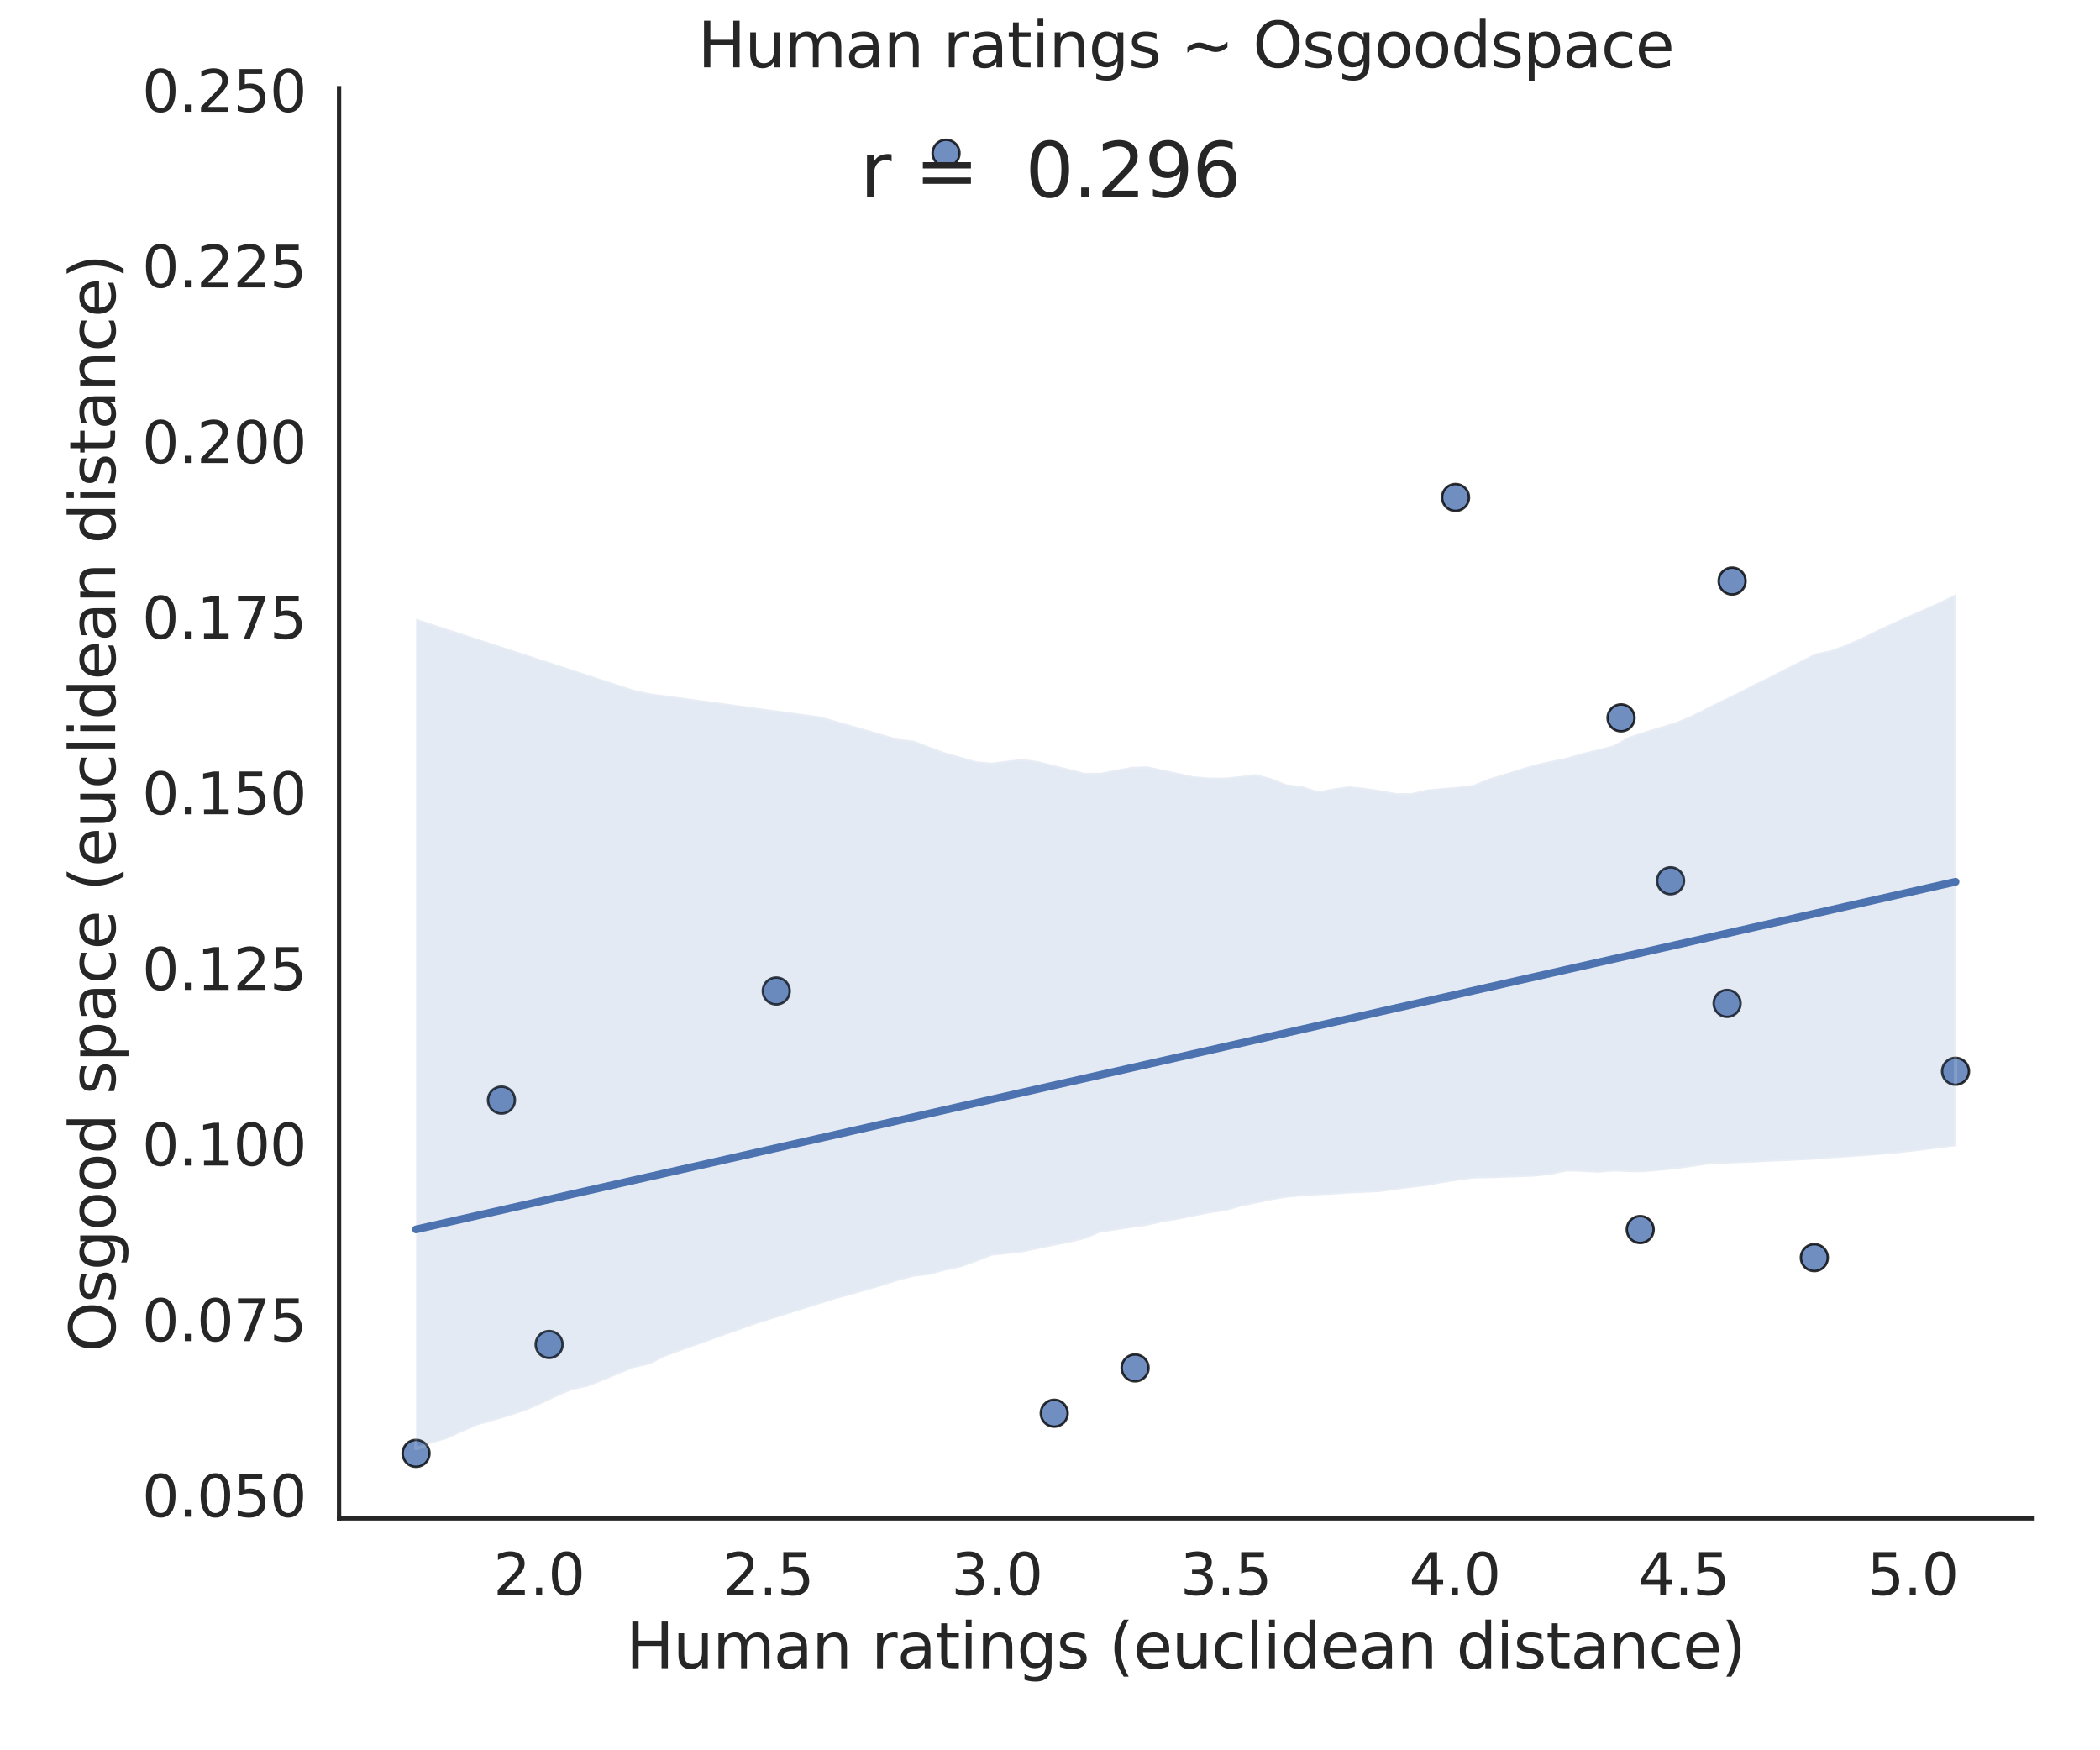 <?xml version="1.0" encoding="utf-8" standalone="no"?>
<!DOCTYPE svg PUBLIC "-//W3C//DTD SVG 1.1//EN"
  "http://www.w3.org/Graphics/SVG/1.1/DTD/svg11.dtd">
<svg height="504pt" version="1.1" viewBox="0 0 604.8 504" width="604.8pt" xmlns="http://www.w3.org/2000/svg" xmlns:xlink="http://www.w3.org/1999/xlink">
 <defs>
  <style type="text/css">*{stroke-linecap:butt;stroke-linejoin:round;}</style>
 </defs>
 <g id="figure_1">
  <g id="patch_1">
   <path d="M 0 504 
L 604.8 504 
L 604.8 0 
L 0 0 
z
" style="fill:#ffffff;"/>
  </g>
  <g id="axes_1">
   <g id="patch_2">
    <path d="M 97.65 437.22 
L 585.36 437.22 
L 585.36 25.395 
L 97.65 25.395 
z
" style="fill:#ffffff;"/>
   </g>
   <g id="matplotlib.axis_1">
    <g id="xtick_1">
     <g id="text_1">
      <!-- 2.0 -->
      <g style="fill:#262626;" transform="translate(142.093 459.257)scale(0.165 -0.165)">
       <defs>
        <path d="M 1228 531 
L 3431 531 
L 3431 0 
L 469 0 
L 469 531 
Q 828 903 1448 1529 
Q 2069 2156 2228 2338 
Q 2531 2678 2651 2914 
Q 2772 3150 2772 3378 
Q 2772 3750 2511 3984 
Q 2250 4219 1831 4219 
Q 1534 4219 1204 4116 
Q 875 4013 500 3803 
L 500 4441 
Q 881 4594 1212 4672 
Q 1544 4750 1819 4750 
Q 2544 4750 2975 4387 
Q 3406 4025 3406 3419 
Q 3406 3131 3298 2873 
Q 3191 2616 2906 2266 
Q 2828 2175 2409 1742 
Q 1991 1309 1228 531 
z
" id="DejaVuSans-32" transform="scale(0.016)"/>
        <path d="M 684 794 
L 1344 794 
L 1344 0 
L 684 0 
L 684 794 
z
" id="DejaVuSans-2e" transform="scale(0.016)"/>
        <path d="M 2034 4250 
Q 1547 4250 1301 3770 
Q 1056 3291 1056 2328 
Q 1056 1369 1301 889 
Q 1547 409 2034 409 
Q 2525 409 2770 889 
Q 3016 1369 3016 2328 
Q 3016 3291 2770 3770 
Q 2525 4250 2034 4250 
z
M 2034 4750 
Q 2819 4750 3233 4129 
Q 3647 3509 3647 2328 
Q 3647 1150 3233 529 
Q 2819 -91 2034 -91 
Q 1250 -91 836 529 
Q 422 1150 422 2328 
Q 422 3509 836 4129 
Q 1250 4750 2034 4750 
z
" id="DejaVuSans-30" transform="scale(0.016)"/>
       </defs>
       <use xlink:href="#DejaVuSans-32"/>
       <use x="63.623" xlink:href="#DejaVuSans-2e"/>
       <use x="95.41" xlink:href="#DejaVuSans-30"/>
      </g>
     </g>
    </g>
    <g id="xtick_2">
     <g id="text_2">
      <!-- 2.5 -->
      <g style="fill:#262626;" transform="translate(208.026 459.257)scale(0.165 -0.165)">
       <defs>
        <path d="M 691 4666 
L 3169 4666 
L 3169 4134 
L 1269 4134 
L 1269 2991 
Q 1406 3038 1543 3061 
Q 1681 3084 1819 3084 
Q 2600 3084 3056 2656 
Q 3513 2228 3513 1497 
Q 3513 744 3044 326 
Q 2575 -91 1722 -91 
Q 1428 -91 1123 -41 
Q 819 9 494 109 
L 494 744 
Q 775 591 1075 516 
Q 1375 441 1709 441 
Q 2250 441 2565 725 
Q 2881 1009 2881 1497 
Q 2881 1984 2565 2268 
Q 2250 2553 1709 2553 
Q 1456 2553 1204 2497 
Q 953 2441 691 2322 
L 691 4666 
z
" id="DejaVuSans-35" transform="scale(0.016)"/>
       </defs>
       <use xlink:href="#DejaVuSans-32"/>
       <use x="63.623" xlink:href="#DejaVuSans-2e"/>
       <use x="95.41" xlink:href="#DejaVuSans-35"/>
      </g>
     </g>
    </g>
    <g id="xtick_3">
     <g id="text_3">
      <!-- 3.0 -->
      <g style="fill:#262626;" transform="translate(273.959 459.257)scale(0.165 -0.165)">
       <defs>
        <path d="M 2597 2516 
Q 3050 2419 3304 2112 
Q 3559 1806 3559 1356 
Q 3559 666 3084 287 
Q 2609 -91 1734 -91 
Q 1441 -91 1130 -33 
Q 819 25 488 141 
L 488 750 
Q 750 597 1062 519 
Q 1375 441 1716 441 
Q 2309 441 2620 675 
Q 2931 909 2931 1356 
Q 2931 1769 2642 2001 
Q 2353 2234 1838 2234 
L 1294 2234 
L 1294 2753 
L 1863 2753 
Q 2328 2753 2575 2939 
Q 2822 3125 2822 3475 
Q 2822 3834 2567 4026 
Q 2313 4219 1838 4219 
Q 1578 4219 1281 4162 
Q 984 4106 628 3988 
L 628 4550 
Q 988 4650 1302 4700 
Q 1616 4750 1894 4750 
Q 2613 4750 3031 4423 
Q 3450 4097 3450 3541 
Q 3450 3153 3228 2886 
Q 3006 2619 2597 2516 
z
" id="DejaVuSans-33" transform="scale(0.016)"/>
       </defs>
       <use xlink:href="#DejaVuSans-33"/>
       <use x="63.623" xlink:href="#DejaVuSans-2e"/>
       <use x="95.41" xlink:href="#DejaVuSans-30"/>
      </g>
     </g>
    </g>
    <g id="xtick_4">
     <g id="text_4">
      <!-- 3.5 -->
      <g style="fill:#262626;" transform="translate(339.892 459.257)scale(0.165 -0.165)">
       <use xlink:href="#DejaVuSans-33"/>
       <use x="63.623" xlink:href="#DejaVuSans-2e"/>
       <use x="95.41" xlink:href="#DejaVuSans-35"/>
      </g>
     </g>
    </g>
    <g id="xtick_5">
     <g id="text_5">
      <!-- 4.0 -->
      <g style="fill:#262626;" transform="translate(405.825 459.257)scale(0.165 -0.165)">
       <defs>
        <path d="M 2419 4116 
L 825 1625 
L 2419 1625 
L 2419 4116 
z
M 2253 4666 
L 3047 4666 
L 3047 1625 
L 3713 1625 
L 3713 1100 
L 3047 1100 
L 3047 0 
L 2419 0 
L 2419 1100 
L 313 1100 
L 313 1709 
L 2253 4666 
z
" id="DejaVuSans-34" transform="scale(0.016)"/>
       </defs>
       <use xlink:href="#DejaVuSans-34"/>
       <use x="63.623" xlink:href="#DejaVuSans-2e"/>
       <use x="95.41" xlink:href="#DejaVuSans-30"/>
      </g>
     </g>
    </g>
    <g id="xtick_6">
     <g id="text_6">
      <!-- 4.5 -->
      <g style="fill:#262626;" transform="translate(471.758 459.257)scale(0.165 -0.165)">
       <use xlink:href="#DejaVuSans-34"/>
       <use x="63.623" xlink:href="#DejaVuSans-2e"/>
       <use x="95.41" xlink:href="#DejaVuSans-35"/>
      </g>
     </g>
    </g>
    <g id="xtick_7">
     <g id="text_7">
      <!-- 5.0 -->
      <g style="fill:#262626;" transform="translate(537.691 459.257)scale(0.165 -0.165)">
       <use xlink:href="#DejaVuSans-35"/>
       <use x="63.623" xlink:href="#DejaVuSans-2e"/>
       <use x="95.41" xlink:href="#DejaVuSans-30"/>
      </g>
     </g>
    </g>
    <g id="text_8">
     <!-- Human ratings (euclidean distance) -->
     <g style="fill:#262626;" transform="translate(180.297 480.366)scale(0.18 -0.18)">
      <defs>
       <path d="M 628 4666 
L 1259 4666 
L 1259 2753 
L 3553 2753 
L 3553 4666 
L 4184 4666 
L 4184 0 
L 3553 0 
L 3553 2222 
L 1259 2222 
L 1259 0 
L 628 0 
L 628 4666 
z
" id="DejaVuSans-48" transform="scale(0.016)"/>
       <path d="M 544 1381 
L 544 3500 
L 1119 3500 
L 1119 1403 
Q 1119 906 1312 657 
Q 1506 409 1894 409 
Q 2359 409 2629 706 
Q 2900 1003 2900 1516 
L 2900 3500 
L 3475 3500 
L 3475 0 
L 2900 0 
L 2900 538 
Q 2691 219 2414 64 
Q 2138 -91 1772 -91 
Q 1169 -91 856 284 
Q 544 659 544 1381 
z
M 1991 3584 
L 1991 3584 
z
" id="DejaVuSans-75" transform="scale(0.016)"/>
       <path d="M 3328 2828 
Q 3544 3216 3844 3400 
Q 4144 3584 4550 3584 
Q 5097 3584 5394 3201 
Q 5691 2819 5691 2113 
L 5691 0 
L 5113 0 
L 5113 2094 
Q 5113 2597 4934 2840 
Q 4756 3084 4391 3084 
Q 3944 3084 3684 2787 
Q 3425 2491 3425 1978 
L 3425 0 
L 2847 0 
L 2847 2094 
Q 2847 2600 2669 2842 
Q 2491 3084 2119 3084 
Q 1678 3084 1418 2786 
Q 1159 2488 1159 1978 
L 1159 0 
L 581 0 
L 581 3500 
L 1159 3500 
L 1159 2956 
Q 1356 3278 1631 3431 
Q 1906 3584 2284 3584 
Q 2666 3584 2933 3390 
Q 3200 3197 3328 2828 
z
" id="DejaVuSans-6d" transform="scale(0.016)"/>
       <path d="M 2194 1759 
Q 1497 1759 1228 1600 
Q 959 1441 959 1056 
Q 959 750 1161 570 
Q 1363 391 1709 391 
Q 2188 391 2477 730 
Q 2766 1069 2766 1631 
L 2766 1759 
L 2194 1759 
z
M 3341 1997 
L 3341 0 
L 2766 0 
L 2766 531 
Q 2569 213 2275 61 
Q 1981 -91 1556 -91 
Q 1019 -91 701 211 
Q 384 513 384 1019 
Q 384 1609 779 1909 
Q 1175 2209 1959 2209 
L 2766 2209 
L 2766 2266 
Q 2766 2663 2505 2880 
Q 2244 3097 1772 3097 
Q 1472 3097 1187 3025 
Q 903 2953 641 2809 
L 641 3341 
Q 956 3463 1253 3523 
Q 1550 3584 1831 3584 
Q 2591 3584 2966 3190 
Q 3341 2797 3341 1997 
z
" id="DejaVuSans-61" transform="scale(0.016)"/>
       <path d="M 3513 2113 
L 3513 0 
L 2938 0 
L 2938 2094 
Q 2938 2591 2744 2837 
Q 2550 3084 2163 3084 
Q 1697 3084 1428 2787 
Q 1159 2491 1159 1978 
L 1159 0 
L 581 0 
L 581 3500 
L 1159 3500 
L 1159 2956 
Q 1366 3272 1645 3428 
Q 1925 3584 2291 3584 
Q 2894 3584 3203 3211 
Q 3513 2838 3513 2113 
z
" id="DejaVuSans-6e" transform="scale(0.016)"/>
       <path id="DejaVuSans-20" transform="scale(0.016)"/>
       <path d="M 2631 2963 
Q 2534 3019 2420 3045 
Q 2306 3072 2169 3072 
Q 1681 3072 1420 2755 
Q 1159 2438 1159 1844 
L 1159 0 
L 581 0 
L 581 3500 
L 1159 3500 
L 1159 2956 
Q 1341 3275 1631 3429 
Q 1922 3584 2338 3584 
Q 2397 3584 2469 3576 
Q 2541 3569 2628 3553 
L 2631 2963 
z
" id="DejaVuSans-72" transform="scale(0.016)"/>
       <path d="M 1172 4494 
L 1172 3500 
L 2356 3500 
L 2356 3053 
L 1172 3053 
L 1172 1153 
Q 1172 725 1289 603 
Q 1406 481 1766 481 
L 2356 481 
L 2356 0 
L 1766 0 
Q 1100 0 847 248 
Q 594 497 594 1153 
L 594 3053 
L 172 3053 
L 172 3500 
L 594 3500 
L 594 4494 
L 1172 4494 
z
" id="DejaVuSans-74" transform="scale(0.016)"/>
       <path d="M 603 3500 
L 1178 3500 
L 1178 0 
L 603 0 
L 603 3500 
z
M 603 4863 
L 1178 4863 
L 1178 4134 
L 603 4134 
L 603 4863 
z
" id="DejaVuSans-69" transform="scale(0.016)"/>
       <path d="M 2906 1791 
Q 2906 2416 2648 2759 
Q 2391 3103 1925 3103 
Q 1463 3103 1205 2759 
Q 947 2416 947 1791 
Q 947 1169 1205 825 
Q 1463 481 1925 481 
Q 2391 481 2648 825 
Q 2906 1169 2906 1791 
z
M 3481 434 
Q 3481 -459 3084 -895 
Q 2688 -1331 1869 -1331 
Q 1566 -1331 1297 -1286 
Q 1028 -1241 775 -1147 
L 775 -588 
Q 1028 -725 1275 -790 
Q 1522 -856 1778 -856 
Q 2344 -856 2625 -561 
Q 2906 -266 2906 331 
L 2906 616 
Q 2728 306 2450 153 
Q 2172 0 1784 0 
Q 1141 0 747 490 
Q 353 981 353 1791 
Q 353 2603 747 3093 
Q 1141 3584 1784 3584 
Q 2172 3584 2450 3431 
Q 2728 3278 2906 2969 
L 2906 3500 
L 3481 3500 
L 3481 434 
z
" id="DejaVuSans-67" transform="scale(0.016)"/>
       <path d="M 2834 3397 
L 2834 2853 
Q 2591 2978 2328 3040 
Q 2066 3103 1784 3103 
Q 1356 3103 1142 2972 
Q 928 2841 928 2578 
Q 928 2378 1081 2264 
Q 1234 2150 1697 2047 
L 1894 2003 
Q 2506 1872 2764 1633 
Q 3022 1394 3022 966 
Q 3022 478 2636 193 
Q 2250 -91 1575 -91 
Q 1294 -91 989 -36 
Q 684 19 347 128 
L 347 722 
Q 666 556 975 473 
Q 1284 391 1588 391 
Q 1994 391 2212 530 
Q 2431 669 2431 922 
Q 2431 1156 2273 1281 
Q 2116 1406 1581 1522 
L 1381 1569 
Q 847 1681 609 1914 
Q 372 2147 372 2553 
Q 372 3047 722 3315 
Q 1072 3584 1716 3584 
Q 2034 3584 2315 3537 
Q 2597 3491 2834 3397 
z
" id="DejaVuSans-73" transform="scale(0.016)"/>
       <path d="M 1984 4856 
Q 1566 4138 1362 3434 
Q 1159 2731 1159 2009 
Q 1159 1288 1364 580 
Q 1569 -128 1984 -844 
L 1484 -844 
Q 1016 -109 783 600 
Q 550 1309 550 2009 
Q 550 2706 781 3412 
Q 1013 4119 1484 4856 
L 1984 4856 
z
" id="DejaVuSans-28" transform="scale(0.016)"/>
       <path d="M 3597 1894 
L 3597 1613 
L 953 1613 
Q 991 1019 1311 708 
Q 1631 397 2203 397 
Q 2534 397 2845 478 
Q 3156 559 3463 722 
L 3463 178 
Q 3153 47 2828 -22 
Q 2503 -91 2169 -91 
Q 1331 -91 842 396 
Q 353 884 353 1716 
Q 353 2575 817 3079 
Q 1281 3584 2069 3584 
Q 2775 3584 3186 3129 
Q 3597 2675 3597 1894 
z
M 3022 2063 
Q 3016 2534 2758 2815 
Q 2500 3097 2075 3097 
Q 1594 3097 1305 2825 
Q 1016 2553 972 2059 
L 3022 2063 
z
" id="DejaVuSans-65" transform="scale(0.016)"/>
       <path d="M 3122 3366 
L 3122 2828 
Q 2878 2963 2633 3030 
Q 2388 3097 2138 3097 
Q 1578 3097 1268 2742 
Q 959 2388 959 1747 
Q 959 1106 1268 751 
Q 1578 397 2138 397 
Q 2388 397 2633 464 
Q 2878 531 3122 666 
L 3122 134 
Q 2881 22 2623 -34 
Q 2366 -91 2075 -91 
Q 1284 -91 818 406 
Q 353 903 353 1747 
Q 353 2603 823 3093 
Q 1294 3584 2113 3584 
Q 2378 3584 2631 3529 
Q 2884 3475 3122 3366 
z
" id="DejaVuSans-63" transform="scale(0.016)"/>
       <path d="M 603 4863 
L 1178 4863 
L 1178 0 
L 603 0 
L 603 4863 
z
" id="DejaVuSans-6c" transform="scale(0.016)"/>
       <path d="M 2906 2969 
L 2906 4863 
L 3481 4863 
L 3481 0 
L 2906 0 
L 2906 525 
Q 2725 213 2448 61 
Q 2172 -91 1784 -91 
Q 1150 -91 751 415 
Q 353 922 353 1747 
Q 353 2572 751 3078 
Q 1150 3584 1784 3584 
Q 2172 3584 2448 3432 
Q 2725 3281 2906 2969 
z
M 947 1747 
Q 947 1113 1208 752 
Q 1469 391 1925 391 
Q 2381 391 2643 752 
Q 2906 1113 2906 1747 
Q 2906 2381 2643 2742 
Q 2381 3103 1925 3103 
Q 1469 3103 1208 2742 
Q 947 2381 947 1747 
z
" id="DejaVuSans-64" transform="scale(0.016)"/>
       <path d="M 513 4856 
L 1013 4856 
Q 1481 4119 1714 3412 
Q 1947 2706 1947 2009 
Q 1947 1309 1714 600 
Q 1481 -109 1013 -844 
L 513 -844 
Q 928 -128 1133 580 
Q 1338 1288 1338 2009 
Q 1338 2731 1133 3434 
Q 928 4138 513 4856 
z
" id="DejaVuSans-29" transform="scale(0.016)"/>
      </defs>
      <use xlink:href="#DejaVuSans-48"/>
      <use x="75.195" xlink:href="#DejaVuSans-75"/>
      <use x="138.574" xlink:href="#DejaVuSans-6d"/>
      <use x="235.986" xlink:href="#DejaVuSans-61"/>
      <use x="297.266" xlink:href="#DejaVuSans-6e"/>
      <use x="360.645" xlink:href="#DejaVuSans-20"/>
      <use x="392.432" xlink:href="#DejaVuSans-72"/>
      <use x="433.545" xlink:href="#DejaVuSans-61"/>
      <use x="494.824" xlink:href="#DejaVuSans-74"/>
      <use x="534.033" xlink:href="#DejaVuSans-69"/>
      <use x="561.816" xlink:href="#DejaVuSans-6e"/>
      <use x="625.195" xlink:href="#DejaVuSans-67"/>
      <use x="688.672" xlink:href="#DejaVuSans-73"/>
      <use x="740.771" xlink:href="#DejaVuSans-20"/>
      <use x="772.559" xlink:href="#DejaVuSans-28"/>
      <use x="811.572" xlink:href="#DejaVuSans-65"/>
      <use x="873.096" xlink:href="#DejaVuSans-75"/>
      <use x="936.475" xlink:href="#DejaVuSans-63"/>
      <use x="991.455" xlink:href="#DejaVuSans-6c"/>
      <use x="1019.238" xlink:href="#DejaVuSans-69"/>
      <use x="1047.021" xlink:href="#DejaVuSans-64"/>
      <use x="1110.498" xlink:href="#DejaVuSans-65"/>
      <use x="1172.021" xlink:href="#DejaVuSans-61"/>
      <use x="1233.301" xlink:href="#DejaVuSans-6e"/>
      <use x="1296.68" xlink:href="#DejaVuSans-20"/>
      <use x="1328.467" xlink:href="#DejaVuSans-64"/>
      <use x="1391.943" xlink:href="#DejaVuSans-69"/>
      <use x="1419.727" xlink:href="#DejaVuSans-73"/>
      <use x="1471.826" xlink:href="#DejaVuSans-74"/>
      <use x="1511.035" xlink:href="#DejaVuSans-61"/>
      <use x="1572.314" xlink:href="#DejaVuSans-6e"/>
      <use x="1635.693" xlink:href="#DejaVuSans-63"/>
      <use x="1690.674" xlink:href="#DejaVuSans-65"/>
      <use x="1752.197" xlink:href="#DejaVuSans-29"/>
     </g>
    </g>
   </g>
   <g id="matplotlib.axis_2">
    <g id="ytick_1">
     <g id="text_9">
      <!-- 0.050 -->
      <g style="fill:#262626;" transform="translate(40.914 436.754)scale(0.165 -0.165)">
       <use xlink:href="#DejaVuSans-30"/>
       <use x="63.623" xlink:href="#DejaVuSans-2e"/>
       <use x="95.41" xlink:href="#DejaVuSans-30"/>
       <use x="159.033" xlink:href="#DejaVuSans-35"/>
       <use x="222.656" xlink:href="#DejaVuSans-30"/>
      </g>
     </g>
    </g>
    <g id="ytick_2">
     <g id="text_10">
      <!-- 0.075 -->
      <g style="fill:#262626;" transform="translate(40.914 386.183)scale(0.165 -0.165)">
       <defs>
        <path d="M 525 4666 
L 3525 4666 
L 3525 4397 
L 1831 0 
L 1172 0 
L 2766 4134 
L 525 4134 
L 525 4666 
z
" id="DejaVuSans-37" transform="scale(0.016)"/>
       </defs>
       <use xlink:href="#DejaVuSans-30"/>
       <use x="63.623" xlink:href="#DejaVuSans-2e"/>
       <use x="95.41" xlink:href="#DejaVuSans-30"/>
       <use x="159.033" xlink:href="#DejaVuSans-37"/>
       <use x="222.656" xlink:href="#DejaVuSans-35"/>
      </g>
     </g>
    </g>
    <g id="ytick_3">
     <g id="text_11">
      <!-- 0.100 -->
      <g style="fill:#262626;" transform="translate(40.914 335.613)scale(0.165 -0.165)">
       <defs>
        <path d="M 794 531 
L 1825 531 
L 1825 4091 
L 703 3866 
L 703 4441 
L 1819 4666 
L 2450 4666 
L 2450 531 
L 3481 531 
L 3481 0 
L 794 0 
L 794 531 
z
" id="DejaVuSans-31" transform="scale(0.016)"/>
       </defs>
       <use xlink:href="#DejaVuSans-30"/>
       <use x="63.623" xlink:href="#DejaVuSans-2e"/>
       <use x="95.41" xlink:href="#DejaVuSans-31"/>
       <use x="159.033" xlink:href="#DejaVuSans-30"/>
       <use x="222.656" xlink:href="#DejaVuSans-30"/>
      </g>
     </g>
    </g>
    <g id="ytick_4">
     <g id="text_12">
      <!-- 0.125 -->
      <g style="fill:#262626;" transform="translate(40.914 285.042)scale(0.165 -0.165)">
       <use xlink:href="#DejaVuSans-30"/>
       <use x="63.623" xlink:href="#DejaVuSans-2e"/>
       <use x="95.41" xlink:href="#DejaVuSans-31"/>
       <use x="159.033" xlink:href="#DejaVuSans-32"/>
       <use x="222.656" xlink:href="#DejaVuSans-35"/>
      </g>
     </g>
    </g>
    <g id="ytick_5">
     <g id="text_13">
      <!-- 0.150 -->
      <g style="fill:#262626;" transform="translate(40.914 234.472)scale(0.165 -0.165)">
       <use xlink:href="#DejaVuSans-30"/>
       <use x="63.623" xlink:href="#DejaVuSans-2e"/>
       <use x="95.41" xlink:href="#DejaVuSans-31"/>
       <use x="159.033" xlink:href="#DejaVuSans-35"/>
       <use x="222.656" xlink:href="#DejaVuSans-30"/>
      </g>
     </g>
    </g>
    <g id="ytick_6">
     <g id="text_14">
      <!-- 0.175 -->
      <g style="fill:#262626;" transform="translate(40.914 183.901)scale(0.165 -0.165)">
       <use xlink:href="#DejaVuSans-30"/>
       <use x="63.623" xlink:href="#DejaVuSans-2e"/>
       <use x="95.41" xlink:href="#DejaVuSans-31"/>
       <use x="159.033" xlink:href="#DejaVuSans-37"/>
       <use x="222.656" xlink:href="#DejaVuSans-35"/>
      </g>
     </g>
    </g>
    <g id="ytick_7">
     <g id="text_15">
      <!-- 0.200 -->
      <g style="fill:#262626;" transform="translate(40.914 133.331)scale(0.165 -0.165)">
       <use xlink:href="#DejaVuSans-30"/>
       <use x="63.623" xlink:href="#DejaVuSans-2e"/>
       <use x="95.41" xlink:href="#DejaVuSans-32"/>
       <use x="159.033" xlink:href="#DejaVuSans-30"/>
       <use x="222.656" xlink:href="#DejaVuSans-30"/>
      </g>
     </g>
    </g>
    <g id="ytick_8">
     <g id="text_16">
      <!-- 0.225 -->
      <g style="fill:#262626;" transform="translate(40.914 82.76)scale(0.165 -0.165)">
       <use xlink:href="#DejaVuSans-30"/>
       <use x="63.623" xlink:href="#DejaVuSans-2e"/>
       <use x="95.41" xlink:href="#DejaVuSans-32"/>
       <use x="159.033" xlink:href="#DejaVuSans-32"/>
       <use x="222.656" xlink:href="#DejaVuSans-35"/>
      </g>
     </g>
    </g>
    <g id="ytick_9">
     <g id="text_17">
      <!-- 0.250 -->
      <g style="fill:#262626;" transform="translate(40.914 32.189)scale(0.165 -0.165)">
       <use xlink:href="#DejaVuSans-30"/>
       <use x="63.623" xlink:href="#DejaVuSans-2e"/>
       <use x="95.41" xlink:href="#DejaVuSans-32"/>
       <use x="159.033" xlink:href="#DejaVuSans-35"/>
       <use x="222.656" xlink:href="#DejaVuSans-30"/>
      </g>
     </g>
    </g>
    <g id="text_18">
     <!-- Osgood space (euclidean distance) -->
     <g style="fill:#262626;" transform="translate(33.17 389.326)rotate(-90)scale(0.18 -0.18)">
      <defs>
       <path d="M 2522 4238 
Q 1834 4238 1429 3725 
Q 1025 3213 1025 2328 
Q 1025 1447 1429 934 
Q 1834 422 2522 422 
Q 3209 422 3611 934 
Q 4013 1447 4013 2328 
Q 4013 3213 3611 3725 
Q 3209 4238 2522 4238 
z
M 2522 4750 
Q 3503 4750 4090 4092 
Q 4678 3434 4678 2328 
Q 4678 1225 4090 567 
Q 3503 -91 2522 -91 
Q 1538 -91 948 565 
Q 359 1222 359 2328 
Q 359 3434 948 4092 
Q 1538 4750 2522 4750 
z
" id="DejaVuSans-4f" transform="scale(0.016)"/>
       <path d="M 1959 3097 
Q 1497 3097 1228 2736 
Q 959 2375 959 1747 
Q 959 1119 1226 758 
Q 1494 397 1959 397 
Q 2419 397 2687 759 
Q 2956 1122 2956 1747 
Q 2956 2369 2687 2733 
Q 2419 3097 1959 3097 
z
M 1959 3584 
Q 2709 3584 3137 3096 
Q 3566 2609 3566 1747 
Q 3566 888 3137 398 
Q 2709 -91 1959 -91 
Q 1206 -91 779 398 
Q 353 888 353 1747 
Q 353 2609 779 3096 
Q 1206 3584 1959 3584 
z
" id="DejaVuSans-6f" transform="scale(0.016)"/>
       <path d="M 1159 525 
L 1159 -1331 
L 581 -1331 
L 581 3500 
L 1159 3500 
L 1159 2969 
Q 1341 3281 1617 3432 
Q 1894 3584 2278 3584 
Q 2916 3584 3314 3078 
Q 3713 2572 3713 1747 
Q 3713 922 3314 415 
Q 2916 -91 2278 -91 
Q 1894 -91 1617 61 
Q 1341 213 1159 525 
z
M 3116 1747 
Q 3116 2381 2855 2742 
Q 2594 3103 2138 3103 
Q 1681 3103 1420 2742 
Q 1159 2381 1159 1747 
Q 1159 1113 1420 752 
Q 1681 391 2138 391 
Q 2594 391 2855 752 
Q 3116 1113 3116 1747 
z
" id="DejaVuSans-70" transform="scale(0.016)"/>
      </defs>
      <use xlink:href="#DejaVuSans-4f"/>
      <use x="78.711" xlink:href="#DejaVuSans-73"/>
      <use x="130.811" xlink:href="#DejaVuSans-67"/>
      <use x="194.287" xlink:href="#DejaVuSans-6f"/>
      <use x="255.469" xlink:href="#DejaVuSans-6f"/>
      <use x="316.65" xlink:href="#DejaVuSans-64"/>
      <use x="380.127" xlink:href="#DejaVuSans-20"/>
      <use x="411.914" xlink:href="#DejaVuSans-73"/>
      <use x="464.014" xlink:href="#DejaVuSans-70"/>
      <use x="527.49" xlink:href="#DejaVuSans-61"/>
      <use x="588.77" xlink:href="#DejaVuSans-63"/>
      <use x="643.75" xlink:href="#DejaVuSans-65"/>
      <use x="705.273" xlink:href="#DejaVuSans-20"/>
      <use x="737.061" xlink:href="#DejaVuSans-28"/>
      <use x="776.074" xlink:href="#DejaVuSans-65"/>
      <use x="837.598" xlink:href="#DejaVuSans-75"/>
      <use x="900.977" xlink:href="#DejaVuSans-63"/>
      <use x="955.957" xlink:href="#DejaVuSans-6c"/>
      <use x="983.74" xlink:href="#DejaVuSans-69"/>
      <use x="1011.523" xlink:href="#DejaVuSans-64"/>
      <use x="1075" xlink:href="#DejaVuSans-65"/>
      <use x="1136.523" xlink:href="#DejaVuSans-61"/>
      <use x="1197.803" xlink:href="#DejaVuSans-6e"/>
      <use x="1261.182" xlink:href="#DejaVuSans-20"/>
      <use x="1292.969" xlink:href="#DejaVuSans-64"/>
      <use x="1356.445" xlink:href="#DejaVuSans-69"/>
      <use x="1384.229" xlink:href="#DejaVuSans-73"/>
      <use x="1436.328" xlink:href="#DejaVuSans-74"/>
      <use x="1475.537" xlink:href="#DejaVuSans-61"/>
      <use x="1536.816" xlink:href="#DejaVuSans-6e"/>
      <use x="1600.195" xlink:href="#DejaVuSans-63"/>
      <use x="1655.176" xlink:href="#DejaVuSans-65"/>
      <use x="1716.699" xlink:href="#DejaVuSans-29"/>
     </g>
    </g>
   </g>
   <g id="PathCollection_1">
    <defs>
     <path d="M 0 3.873 
C 1.027 3.873 2.012 3.465 2.739 2.739 
C 3.465 2.012 3.873 1.027 3.873 0 
C 3.873 -1.027 3.465 -2.012 2.739 -2.739 
C 2.012 -3.465 1.027 -3.873 0 -3.873 
C -1.027 -3.873 -2.012 -3.465 -2.739 -2.739 
C -3.465 -2.012 -3.873 -1.027 -3.873 0 
C -3.873 1.027 -3.465 2.012 -2.739 2.739 
C -2.012 3.465 -1.027 3.873 0 3.873 
z
" id="m79eb35abc3" style="stroke:#000000;stroke-opacity:0.8;stroke-width:0.7;"/>
    </defs>
    <g clip-path="url(#pa706e2e910)">
     <use style="fill:#4c72b0;fill-opacity:0.8;stroke:#000000;stroke-opacity:0.8;stroke-width:0.7;" x="466.863" xlink:href="#m79eb35abc3" y="206.708"/>
     <use style="fill:#4c72b0;fill-opacity:0.8;stroke:#000000;stroke-opacity:0.8;stroke-width:0.7;" x="272.462" xlink:href="#m79eb35abc3" y="44.114"/>
     <use style="fill:#4c72b0;fill-opacity:0.8;stroke:#000000;stroke-opacity:0.8;stroke-width:0.7;" x="144.42" xlink:href="#m79eb35abc3" y="316.779"/>
     <use style="fill:#4c72b0;fill-opacity:0.8;stroke:#000000;stroke-opacity:0.8;stroke-width:0.7;" x="223.566" xlink:href="#m79eb35abc3" y="285.364"/>
     <use style="fill:#4c72b0;fill-opacity:0.8;stroke:#000000;stroke-opacity:0.8;stroke-width:0.7;" x="563.191" xlink:href="#m79eb35abc3" y="308.482"/>
     <use style="fill:#4c72b0;fill-opacity:0.8;stroke:#000000;stroke-opacity:0.8;stroke-width:0.7;" x="481.117" xlink:href="#m79eb35abc3" y="253.623"/>
     <use style="fill:#4c72b0;fill-opacity:0.8;stroke:#000000;stroke-opacity:0.8;stroke-width:0.7;" x="419.193" xlink:href="#m79eb35abc3" y="143.248"/>
     <use style="fill:#4c72b0;fill-opacity:0.8;stroke:#000000;stroke-opacity:0.8;stroke-width:0.7;" x="497.413" xlink:href="#m79eb35abc3" y="288.934"/>
     <use style="fill:#4c72b0;fill-opacity:0.8;stroke:#000000;stroke-opacity:0.8;stroke-width:0.7;" x="522.531" xlink:href="#m79eb35abc3" y="362.134"/>
     <use style="fill:#4c72b0;fill-opacity:0.8;stroke:#000000;stroke-opacity:0.8;stroke-width:0.7;" x="158.151" xlink:href="#m79eb35abc3" y="387.151"/>
     <use style="fill:#4c72b0;fill-opacity:0.8;stroke:#000000;stroke-opacity:0.8;stroke-width:0.7;" x="498.857" xlink:href="#m79eb35abc3" y="167.326"/>
     <use style="fill:#4c72b0;fill-opacity:0.8;stroke:#000000;stroke-opacity:0.8;stroke-width:0.7;" x="119.819" xlink:href="#m79eb35abc3" y="418.501"/>
     <use style="fill:#4c72b0;fill-opacity:0.8;stroke:#000000;stroke-opacity:0.8;stroke-width:0.7;" x="303.624" xlink:href="#m79eb35abc3" y="406.948"/>
     <use style="fill:#4c72b0;fill-opacity:0.8;stroke:#000000;stroke-opacity:0.8;stroke-width:0.7;" x="472.381" xlink:href="#m79eb35abc3" y="354.049"/>
     <use style="fill:#4c72b0;fill-opacity:0.8;stroke:#000000;stroke-opacity:0.8;stroke-width:0.7;" x="326.904" xlink:href="#m79eb35abc3" y="393.891"/>
    </g>
   </g>
   <g id="PolyCollection_1">
    <defs>
     <path d="M 119.819 -325.82 
L 119.819 -86.923 
L 124.297 -88.397 
L 128.776 -89.692 
L 133.254 -91.734 
L 137.733 -93.667 
L 142.211 -94.923 
L 146.69 -96.262 
L 151.168 -97.694 
L 155.647 -99.635 
L 160.125 -101.751 
L 164.604 -103.692 
L 169.082 -104.672 
L 173.561 -106.392 
L 178.039 -108.267 
L 182.518 -110.115 
L 186.996 -111.086 
L 191.475 -113.352 
L 195.953 -114.97 
L 200.432 -116.589 
L 204.91 -118.174 
L 209.389 -119.775 
L 213.867 -121.354 
L 218.346 -122.916 
L 222.824 -124.328 
L 227.303 -125.74 
L 231.781 -127.151 
L 236.26 -128.563 
L 240.738 -129.952 
L 245.217 -131.162 
L 249.695 -132.458 
L 254.174 -133.76 
L 258.653 -135.213 
L 263.131 -136.371 
L 267.61 -136.899 
L 272.088 -138.105 
L 276.567 -139.061 
L 281.045 -140.605 
L 285.524 -142.418 
L 290.002 -142.899 
L 294.481 -143.414 
L 298.959 -144.339 
L 303.438 -145.282 
L 307.916 -146.159 
L 312.395 -147.212 
L 316.873 -149.068 
L 321.352 -149.723 
L 325.83 -150.433 
L 330.309 -151.034 
L 334.787 -152.08 
L 339.266 -152.807 
L 343.744 -153.712 
L 348.223 -154.616 
L 352.701 -155.249 
L 357.18 -156.505 
L 361.658 -157.451 
L 366.137 -158.393 
L 370.615 -159.149 
L 375.094 -159.548 
L 379.572 -159.818 
L 384.051 -160.019 
L 388.529 -160.356 
L 393.008 -160.541 
L 397.486 -160.761 
L 401.965 -161.404 
L 406.443 -161.984 
L 410.922 -162.486 
L 415.4 -163.344 
L 419.879 -164.046 
L 424.357 -164.65 
L 428.836 -164.723 
L 433.315 -164.868 
L 437.793 -165.038 
L 442.272 -165.223 
L 446.75 -165.741 
L 451.229 -166.701 
L 455.707 -166.568 
L 460.186 -166.293 
L 464.664 -166.695 
L 469.143 -166.499 
L 473.621 -166.481 
L 478.1 -166.909 
L 482.578 -167.339 
L 487.057 -167.967 
L 491.535 -168.646 
L 496.014 -168.856 
L 500.492 -169.069 
L 504.971 -169.256 
L 509.449 -169.462 
L 513.928 -169.668 
L 518.406 -169.875 
L 522.885 -170.082 
L 527.363 -170.47 
L 531.842 -170.746 
L 536.32 -171.08 
L 540.799 -171.421 
L 545.277 -171.764 
L 549.756 -172.277 
L 554.234 -172.804 
L 558.713 -173.391 
L 563.191 -173.949 
L 563.191 -332.856 
L 563.191 -332.856 
L 558.713 -330.651 
L 554.234 -328.662 
L 549.756 -326.698 
L 545.277 -324.694 
L 540.799 -322.622 
L 536.32 -320.43 
L 531.842 -318.419 
L 527.363 -316.769 
L 522.885 -315.82 
L 518.406 -313.575 
L 513.928 -311.302 
L 509.449 -308.995 
L 504.971 -306.842 
L 500.492 -304.512 
L 496.014 -302.367 
L 491.535 -300.13 
L 487.057 -297.892 
L 482.578 -296.026 
L 478.1 -294.667 
L 473.621 -293.316 
L 469.143 -291.847 
L 464.664 -289.377 
L 460.186 -288.218 
L 455.707 -287.131 
L 451.229 -285.82 
L 446.75 -284.878 
L 442.272 -283.912 
L 437.793 -282.57 
L 433.315 -281.186 
L 428.836 -279.798 
L 424.357 -277.988 
L 419.879 -277.421 
L 415.4 -277.067 
L 410.922 -276.647 
L 406.443 -275.614 
L 401.965 -275.618 
L 397.486 -276.453 
L 393.008 -277.113 
L 388.529 -277.572 
L 384.051 -276.951 
L 379.572 -276.118 
L 375.094 -277.621 
L 370.615 -278.133 
L 366.137 -279.853 
L 361.658 -281.119 
L 357.18 -280.508 
L 352.701 -280.069 
L 348.223 -280.096 
L 343.744 -280.463 
L 339.266 -281.432 
L 334.787 -282.385 
L 330.309 -283.327 
L 325.83 -283.162 
L 321.352 -282.317 
L 316.873 -281.459 
L 312.395 -281.439 
L 307.916 -282.573 
L 303.438 -283.7 
L 298.959 -284.809 
L 294.481 -285.496 
L 290.002 -284.94 
L 285.524 -284.384 
L 281.045 -284.812 
L 276.567 -286.088 
L 272.088 -287.365 
L 267.61 -289.017 
L 263.131 -290.734 
L 258.653 -291.24 
L 254.174 -292.556 
L 249.695 -293.845 
L 245.217 -295.125 
L 240.738 -296.406 
L 236.26 -297.685 
L 231.781 -298.295 
L 227.303 -298.904 
L 222.824 -299.514 
L 218.346 -300.123 
L 213.867 -300.733 
L 209.389 -301.342 
L 204.91 -301.952 
L 200.432 -302.561 
L 195.953 -303.171 
L 191.475 -303.78 
L 186.996 -304.39 
L 182.518 -305.349 
L 178.039 -306.816 
L 173.561 -308.283 
L 169.082 -309.75 
L 164.604 -311.217 
L 160.125 -312.684 
L 155.647 -314.15 
L 151.168 -315.609 
L 146.69 -317.068 
L 142.211 -318.526 
L 137.733 -319.985 
L 133.254 -321.444 
L 128.776 -322.902 
L 124.297 -324.361 
L 119.819 -325.82 
z
" id="mc07bc7993d" style="stroke:#ffffff;stroke-opacity:0.15;"/>
    </defs>
    <g clip-path="url(#pa706e2e910)">
     <use style="fill:#4c72b0;fill-opacity:0.15;stroke:#ffffff;stroke-opacity:0.15;" x="0" xlink:href="#mc07bc7993d" y="504"/>
    </g>
   </g>
   <g id="line2d_1">
    <path clip-path="url(#pa706e2e910)" d="M 119.819 354.011 
L 124.297 353 
L 128.776 351.989 
L 133.254 350.978 
L 137.733 349.966 
L 142.211 348.955 
L 146.69 347.944 
L 151.168 346.933 
L 155.647 345.922 
L 160.125 344.911 
L 164.604 343.9 
L 169.082 342.889 
L 173.561 341.878 
L 178.039 340.866 
L 182.518 339.855 
L 186.996 338.844 
L 191.475 337.833 
L 195.953 336.822 
L 200.432 335.811 
L 204.91 334.8 
L 209.389 333.789 
L 213.867 332.778 
L 218.346 331.767 
L 222.824 330.755 
L 227.303 329.744 
L 231.781 328.733 
L 236.26 327.722 
L 240.738 326.711 
L 245.217 325.7 
L 249.695 324.689 
L 254.174 323.678 
L 258.653 322.667 
L 263.131 321.655 
L 267.61 320.644 
L 272.088 319.633 
L 276.567 318.622 
L 281.045 317.611 
L 285.524 316.6 
L 290.002 315.589 
L 294.481 314.578 
L 298.959 313.567 
L 303.438 312.555 
L 307.916 311.544 
L 312.395 310.533 
L 316.873 309.522 
L 321.352 308.511 
L 325.83 307.5 
L 330.309 306.489 
L 334.787 305.478 
L 339.266 304.467 
L 343.744 303.456 
L 348.223 302.444 
L 352.701 301.433 
L 357.18 300.422 
L 361.658 299.411 
L 366.137 298.4 
L 370.615 297.389 
L 375.094 296.378 
L 379.572 295.367 
L 384.051 294.356 
L 388.529 293.344 
L 393.008 292.333 
L 397.486 291.322 
L 401.965 290.311 
L 406.443 289.3 
L 410.922 288.289 
L 415.4 287.278 
L 419.879 286.267 
L 424.357 285.256 
L 428.836 284.245 
L 433.315 283.233 
L 437.793 282.222 
L 442.272 281.211 
L 446.75 280.2 
L 451.229 279.189 
L 455.707 278.178 
L 460.186 277.167 
L 464.664 276.156 
L 469.143 275.145 
L 473.621 274.133 
L 478.1 273.122 
L 482.578 272.111 
L 487.057 271.1 
L 491.535 270.089 
L 496.014 269.078 
L 500.492 268.067 
L 504.971 267.056 
L 509.449 266.045 
L 513.928 265.033 
L 518.406 264.022 
L 522.885 263.011 
L 527.363 262 
L 531.842 260.989 
L 536.32 259.978 
L 540.799 258.967 
L 545.277 257.956 
L 549.756 256.945 
L 554.234 255.934 
L 558.713 254.922 
L 563.191 253.911 
" style="fill:none;stroke:#4c72b0;stroke-linecap:round;stroke-width:2.25;"/>
   </g>
   <g id="patch_3">
    <path d="M 97.65 437.22 
L 97.65 25.395 
" style="fill:none;stroke:#262626;stroke-linecap:square;stroke-linejoin:miter;stroke-width:1.25;"/>
   </g>
   <g id="patch_4">
    <path d="M 97.65 437.22 
L 585.36 437.22 
" style="fill:none;stroke:#262626;stroke-linecap:square;stroke-linejoin:miter;stroke-width:1.25;"/>
   </g>
   <g id="text_19">
    <!-- Human ratings ~ Osgoodspace -->
    <g style="fill:#262626;" transform="translate(200.957 19.395)scale(0.18 -0.18)">
     <defs>
      <path d="M 4684 2553 
L 4684 1997 
Q 4356 1750 4076 1644 
Q 3797 1538 3494 1538 
Q 3150 1538 2694 1722 
Q 2659 1734 2644 1741 
Q 2622 1750 2575 1766 
Q 2091 1959 1797 1959 
Q 1522 1959 1253 1839 
Q 984 1719 678 1459 
L 678 2016 
Q 1006 2263 1286 2370 
Q 1566 2478 1869 2478 
Q 2213 2478 2672 2291 
Q 2703 2278 2719 2272 
Q 2744 2263 2788 2247 
Q 3272 2053 3566 2053 
Q 3834 2053 4098 2172 
Q 4363 2291 4684 2553 
z
" id="DejaVuSans-7e" transform="scale(0.016)"/>
     </defs>
     <use xlink:href="#DejaVuSans-48"/>
     <use x="75.195" xlink:href="#DejaVuSans-75"/>
     <use x="138.574" xlink:href="#DejaVuSans-6d"/>
     <use x="235.986" xlink:href="#DejaVuSans-61"/>
     <use x="297.266" xlink:href="#DejaVuSans-6e"/>
     <use x="360.645" xlink:href="#DejaVuSans-20"/>
     <use x="392.432" xlink:href="#DejaVuSans-72"/>
     <use x="433.545" xlink:href="#DejaVuSans-61"/>
     <use x="494.824" xlink:href="#DejaVuSans-74"/>
     <use x="534.033" xlink:href="#DejaVuSans-69"/>
     <use x="561.816" xlink:href="#DejaVuSans-6e"/>
     <use x="625.195" xlink:href="#DejaVuSans-67"/>
     <use x="688.672" xlink:href="#DejaVuSans-73"/>
     <use x="740.771" xlink:href="#DejaVuSans-20"/>
     <use x="772.559" xlink:href="#DejaVuSans-7e"/>
     <use x="856.348" xlink:href="#DejaVuSans-20"/>
     <use x="888.135" xlink:href="#DejaVuSans-4f"/>
     <use x="966.846" xlink:href="#DejaVuSans-73"/>
     <use x="1018.945" xlink:href="#DejaVuSans-67"/>
     <use x="1082.422" xlink:href="#DejaVuSans-6f"/>
     <use x="1143.604" xlink:href="#DejaVuSans-6f"/>
     <use x="1204.785" xlink:href="#DejaVuSans-64"/>
     <use x="1268.262" xlink:href="#DejaVuSans-73"/>
     <use x="1320.361" xlink:href="#DejaVuSans-70"/>
     <use x="1383.838" xlink:href="#DejaVuSans-61"/>
     <use x="1445.117" xlink:href="#DejaVuSans-63"/>
     <use x="1500.098" xlink:href="#DejaVuSans-65"/>
    </g>
   </g>
  </g>
  <g id="text_20">
   <!-- r =  0.296 -->
   <g style="fill:#262626;" transform="translate(247.695 56.733)scale(0.216 -0.216)">
    <defs>
     <path d="M 678 2906 
L 4684 2906 
L 4684 2381 
L 678 2381 
L 678 2906 
z
M 678 1631 
L 4684 1631 
L 4684 1100 
L 678 1100 
L 678 1631 
z
" id="DejaVuSans-3d" transform="scale(0.016)"/>
     <path d="M 703 97 
L 703 672 
Q 941 559 1184 500 
Q 1428 441 1663 441 
Q 2288 441 2617 861 
Q 2947 1281 2994 2138 
Q 2813 1869 2534 1725 
Q 2256 1581 1919 1581 
Q 1219 1581 811 2004 
Q 403 2428 403 3163 
Q 403 3881 828 4315 
Q 1253 4750 1959 4750 
Q 2769 4750 3195 4129 
Q 3622 3509 3622 2328 
Q 3622 1225 3098 567 
Q 2575 -91 1691 -91 
Q 1453 -91 1209 -44 
Q 966 3 703 97 
z
M 1959 2075 
Q 2384 2075 2632 2365 
Q 2881 2656 2881 3163 
Q 2881 3666 2632 3958 
Q 2384 4250 1959 4250 
Q 1534 4250 1286 3958 
Q 1038 3666 1038 3163 
Q 1038 2656 1286 2365 
Q 1534 2075 1959 2075 
z
" id="DejaVuSans-39" transform="scale(0.016)"/>
     <path d="M 2113 2584 
Q 1688 2584 1439 2293 
Q 1191 2003 1191 1497 
Q 1191 994 1439 701 
Q 1688 409 2113 409 
Q 2538 409 2786 701 
Q 3034 994 3034 1497 
Q 3034 2003 2786 2293 
Q 2538 2584 2113 2584 
z
M 3366 4563 
L 3366 3988 
Q 3128 4100 2886 4159 
Q 2644 4219 2406 4219 
Q 1781 4219 1451 3797 
Q 1122 3375 1075 2522 
Q 1259 2794 1537 2939 
Q 1816 3084 2150 3084 
Q 2853 3084 3261 2657 
Q 3669 2231 3669 1497 
Q 3669 778 3244 343 
Q 2819 -91 2113 -91 
Q 1303 -91 875 529 
Q 447 1150 447 2328 
Q 447 3434 972 4092 
Q 1497 4750 2381 4750 
Q 2619 4750 2861 4703 
Q 3103 4656 3366 4563 
z
" id="DejaVuSans-36" transform="scale(0.016)"/>
    </defs>
    <use xlink:href="#DejaVuSans-72"/>
    <use x="41.113" xlink:href="#DejaVuSans-20"/>
    <use x="72.9" xlink:href="#DejaVuSans-3d"/>
    <use x="156.689" xlink:href="#DejaVuSans-20"/>
    <use x="188.477" xlink:href="#DejaVuSans-20"/>
    <use x="220.264" xlink:href="#DejaVuSans-30"/>
    <use x="283.887" xlink:href="#DejaVuSans-2e"/>
    <use x="315.674" xlink:href="#DejaVuSans-32"/>
    <use x="379.297" xlink:href="#DejaVuSans-39"/>
    <use x="442.92" xlink:href="#DejaVuSans-36"/>
   </g>
  </g>
 </g>
 <defs>
  <clipPath id="pa706e2e910">
   <rect height="411.825" width="487.71" x="97.65" y="25.395"/>
  </clipPath>
 </defs>
</svg>
